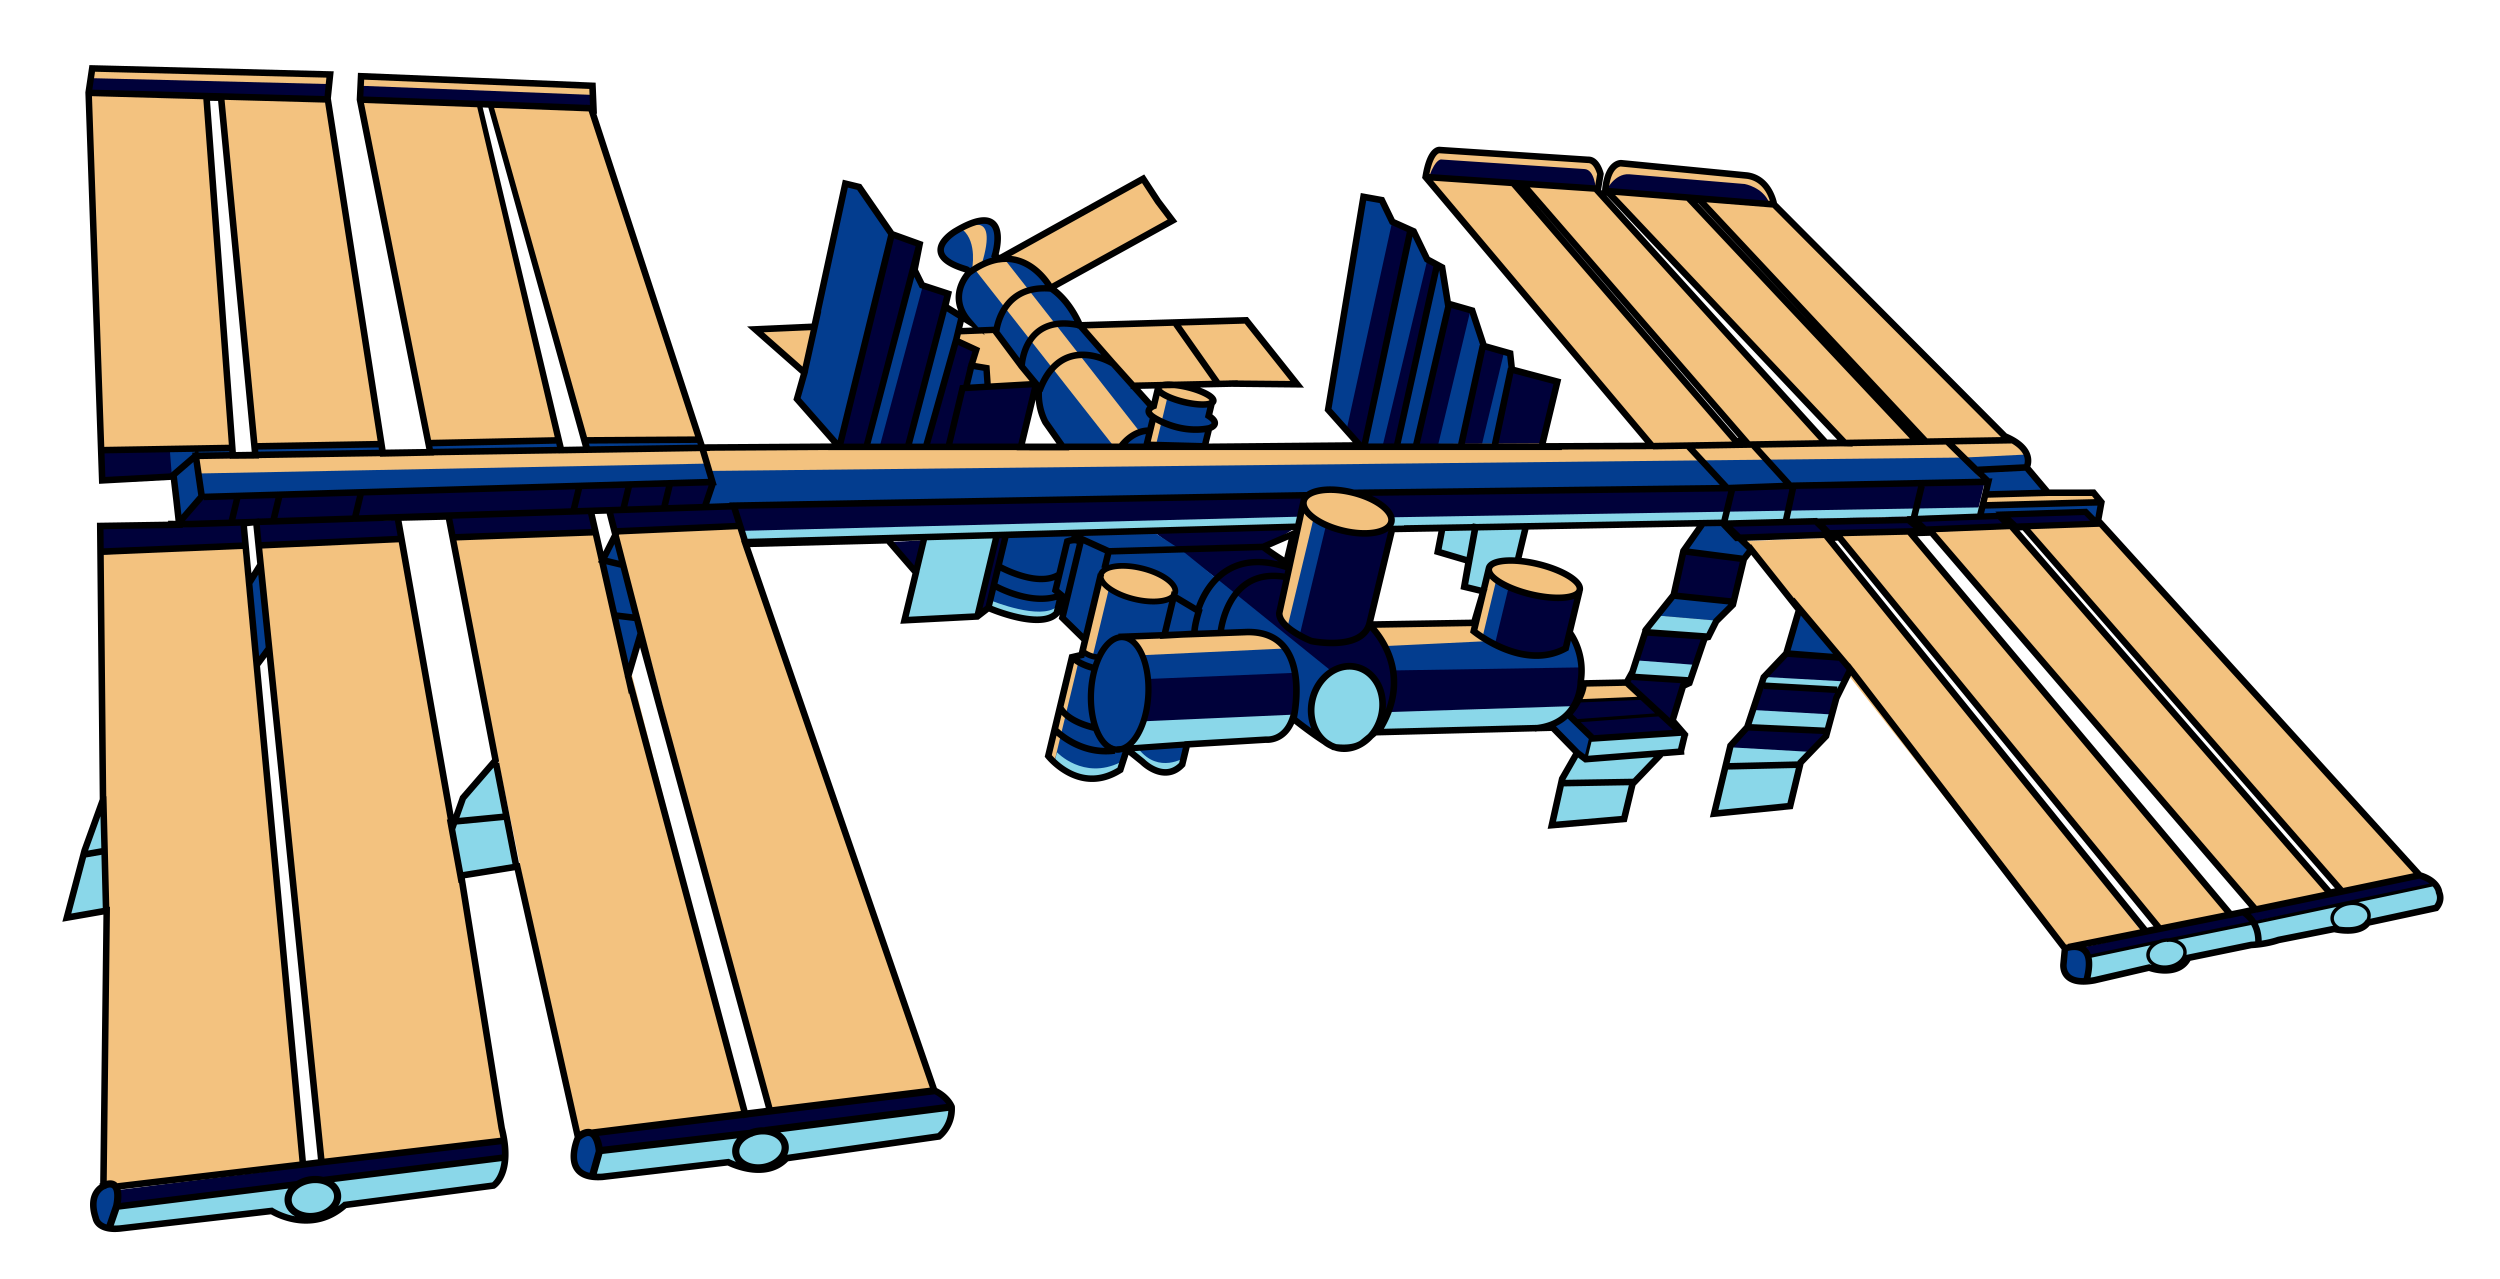 <?xml version="1.0" encoding="UTF-8" standalone="no"?>
<svg
   xmlns:dc="http://purl.org/dc/elements/1.1/"
   xmlns:cc="http://creativecommons.org/ns#"
   xmlns:rdf="http://www.w3.org/1999/02/22-rdf-syntax-ns#"
   xmlns:svg="http://www.w3.org/2000/svg"
   xmlns="http://www.w3.org/2000/svg"
   xmlns:sodipodi="http://sodipodi.sourceforge.net/DTD/sodipodi-0.dtd"
   xmlns:inkscape="http://www.inkscape.org/namespaces/inkscape"
   width="600"
   height="307"
   version="1.1"
   id="svg66"
   sodipodi:docname="favicon.svg"
   inkscape:version="0.92.5 (2060ec1f9f, 2020-04-08)">
  <defs
     id="defs70" />
  <sodipodi:namedview
     pagecolor="#ffffff"
     bordercolor="#666666"
     borderopacity="1"
     objecttolerance="10"
     gridtolerance="10"
     guidetolerance="10"
     inkscape:pageopacity="0"
     inkscape:pageshadow="2"
     inkscape:window-width="1366"
     inkscape:window-height="715"
     id="namedview68"
     showgrid="false"
     inkscape:zoom="0.98523545"
     inkscape:cx="411.35603"
     inkscape:cy="147.11035"
     inkscape:window-x="0"
     inkscape:window-y="25"
     inkscape:window-maximized="1"
     inkscape:current-layer="svg66" />
  <path
     d="m 24.038,133.098 1.385,88.504 -0.883,63.169 c 0,0 2.984,-1.173 3.563,0.853 l 1.081,-1.096 43.331,-4.141 -14.281,-149.313 z m 38.368,-1.827 33.815,-1.584 24.68,144.258 -43.894,5.359 z m 46.131,-1.98 34.332,-1.462 36.007,139.706 -35.946,4.842 c 0,0 -2.999,-0.99 -4.522,0.807 z m 39.586,-1.522 29.491,-1.553 46.467,135.474 -39.509,5.085 z m 270.246,2.137 76.841,97.72 3.806,-0.152 15.18,-3.639 -75.669,-94.757 z m 22.534,-1.675 17.616,-0.35 76.522,91.179 -17.083,3.715 z m 22.381,-0.761 19.458,-1.264 76.354,88.458 -18.407,3.669 z m 22.838,-0.914 17.676,-0.609 76.385,83.875 -18.59,4.431 z"
     id="path2"
     inkscape:connector-curvature="0"
     style="fill:#f3c27f;stroke-width:0.497" />
  <g
     id="g20"
     style="fill:#00013a"
     transform="matrix(0.497,0,0,0.497,2.223,2.287)">
    <path
       d="m 81.898,248.553 11.276,-13.022 245.802,-6.618 -2.604,11.827 z m 267.802,-7.967 276.658,-5.178 -4.566,14.37 -266.73,9.192 z m 316.216,10.714 284.257,-7.415 3.616,-15.137 -300.312,5.454 c 0,0 20.805,9.346 12.44,17.098 m -125.63,52.1 60.056,-2.666 c 0,0 18.446,1.195 21.326,23.042 0,0 1.164,22.245 -8.18,27.332 l -73.08,6.036 -7.293,-0.123 c 0,0 -8.702,-4.504 -11.03,-28.68 0,0 4.75,-26.535 18.2,-24.942"
       id="path4"
       inkscape:connector-curvature="0" />
    <path
       d="m 625.163,237.216 -12.747,54.204 c 0,0 8.396,15.84 24.91,14.922 0,0 17.435,-1.5 19.304,-9.192 l 10.602,-49.822 c 0,0 -7.078,8.06 -23.257,4.167 0,0 -16.025,-3.31 -18.814,-14.28"
       id="path6"
       inkscape:connector-curvature="0" />
    <path
       d="m 656.723,297.272 50.987,-1.042 6.435,-24.513 c 0,0 4.688,7.63 20.713,10.94 0,0 21.663,4.688 23.84,-2.114 l -5.24,21.786 c 0,0 8.334,12.87 4.75,27.73 0,0 -2.176,13.574 -20.04,17.986 l -77.43,1.47 c 0,0 -15.106,15.382 -26.474,3.953 l -14.8,-10.602 c 0,0 7.752,-32.326 -9.713,-38.7 0,0 -5.3,-5.056 -16.546,-3.432 l -21.357,0.827 c 0,0 3.86,-40.844 40.783,-34.134 l 4.474,1.593 -4.596,22.52 c 0,0 9.437,16.087 24.9,14.922 0,0 15.75,0 19.304,-9.192 m -120.42,-14.705 -5.423,22.582 c 0,0 -2.9,3.095 -5.056,7.476 l -1.87,5.515 -3.095,-0.735 -11.92,49.76 c 0,0 13.635,6.527 19.1,4.045 l 3.524,-14.616 c 0,0 -11.827,-9.62 -7.323,-35.145 0,0 3.738,-13.206 10.602,-16.975 0,0 11.245,-1.655 15.106,-1.808 l 3.922,-16.424 c 0,0 -6.772,1.103 -17.557,-3.677 m -53.622,10.42 9.254,-38.485 12.287,-1.38 -10,41.55 z m -1.838,-171.896 64.775,82.73 c 0,0 4.228,-0.613 5.577,-1.103 l -62.937,-80.25 c 0,0 -4.35,-2.267 -7.415,-1.38"
       id="path8"
       inkscape:connector-curvature="0" />
    <path
       d="m 467.668,103.62 c 0,0 6.527,-0.06 1.808,19.55 l 6.312,-2.543 c 0,0 7.17,-23.103 -8.12,-17.006 m 93.455,106.63 5.077,-21.151 5.76,1.38 -4.903,20.376 z m -180.783,-21.45 19.396,23.103 89.104,-0.306 6.74,-30.396 -22.613,1.624 -11.552,0.5 5.485,-18.23 -9.774,-4.504 2.82,-11.797 -7.7,-4.045 0.46,-6.404 -12.348,-5.117 -4.412,-6.496 2.972,-12.318 -12.84,-5.24 -15.586,-23.275 -7.17,-1.716 z m 44.737,68.33 12.93,13.942 -5.27,24.268 33.736,-2.758 6.373,-3.9 8.242,-34.38 z"
       id="path10"
       inkscape:connector-curvature="0" />
    <path
       d="m 453.88,211.478 7.293,-28.098 34.165,-2.084 -6.772,30.396 z m 286.187,-0.308 7.384,-30.794 -21.57,-7.354 -1.593,-6.894 -12.685,-3.585 -6.312,-16.7 -9.62,-2.88 -3.9,-17.74 -7.2,-3.9 -8.06,-13.88 -8.6,-4.78 -4.964,-10.97 -9.1,-0.552 -17.22,103.32 14.86,17.128 z m -156.882,63.734 -31.315,-23.257 69.923,-1.93 -15.443,10.112 10.816,9.13 c 0,0 -18.23,-7.63 -33.98,5.944 m 180.474,76.9 43,-2.696 -26.23,-24.206 -21.878,0.705 c 0,0 -0.552,6.934 -5.852,15.454 z"
       id="path12"
       inkscape:connector-curvature="0" />
    <path
       d="m 802.268,345.072 6.7,-18.997 2.942,-3.095 6.74,-19.028 2.543,-1.532 3.37,-7.354 8.396,-7.752 4.412,-20.652 3.4,-5.148 -13.697,-13.053 -10.48,0.735 -8.212,11.613 -4.78,22.184 -14.034,17.772 -5.73,19.273 -3.4,5.148 z m 61.895,-54.234 -4.8,20 -11.398,11.368 -8.242,22.98 -8.6,10.97 -7.752,32.296 37.198,-3.524 4.045,-19.12 13.053,-15.84 6.098,-18.63 4.994,-11.827 z"
       id="path14"
       inkscape:connector-curvature="0" />
    <path
       d="m 835.054,256.213 174.378,-7.507 -6.2,-5.822 -173,6.22 z m 169.446,200.7 167.36,-34.686 -8.64,-4.8 -163.225,35.697 z M 43.903,263.26 l 68.82,-4.075 0.276,-10.265 -69.494,0.123 z m 77.217,-3.676 68.054,-3.187 -0.858,-10 -68.82,1.93 z m 92.84,-3.984 69.095,-2.942 -2.543,-9.836 -67.686,1.655 z m 79.667,-3.064 59.352,-3.125 -3.524,-8.978 -59.658,0.858 z M 285.354,551.9 454.492,530.114 c 0,0 -5.086,-8.273 -11.736,-7.7 l -161.723,20.284 c 0,0 5.7,5.73 4.32,9.192 m -232.257,26.667 84.998,-10.5 c 0,0 8.304,-2.88 14.585,-1.93 l 86.408,-11.797 -0.337,-7.7 -186.9,23.502 c 0,0 1.5,7.415 1.256,8.426 m -7.67,-350.85 32.878,-2.42 11.184,-9.254 18.875,-0.613 -1.256,-3.83 -63.335,1.593 z M 38.696,41.105 153.508,44.261 154.55,32.035 40.045,28.665 Z m 131.144,2.756 111.9,4.075 0.5,-11 -112.3,-3.646 z m 515.075,37.996 82.363,5.117 1.195,-7.293 c 0,0 -1.318,-5.76 -4.964,-6.373 l -72.68,-4.688 c 0,0 -7.415,3.646 -5.914,13.237"
       id="path16"
       inkscape:connector-curvature="0" />
    <path
       d="m 771.014,87.688 80.862,5.577 c 0,0 -2.666,-11.5 -12.195,-12.44 l -60.976,-5.944 c 0,0 -7.23,0.705 -7.7,12.808 m -472.18,232.258 6.618,-18.507 -2.513,-7.63 -10.112,-0.827 z m -79.973,61.283 19.304,-1.348 1.777,10.755 -26.842,3.3 z"
       id="path18"
       inkscape:connector-curvature="0" />
  </g>
  <g
     id="g32"
     style="fill:#033d8f"
     transform="matrix(0.497,0,0,0.497,2.223,2.287)">
    <path
       d="m 550.4,329.752 c 0,14.708 -6.343,26.658 -14.156,26.627 -7.813,0 -14.156,-11.92 -14.126,-26.658 0,-14.708 6.343,-26.627 14.156,-26.627 7.813,0 14.126,11.95 14.126,26.658 m 73.844,-88.246 -11.644,50.098 c 0,0 1.4,6.067 10.387,11.06 l 12.747,-53.1 c 0,0 -7.813,-4.75 -11.5,-8.06"
       id="path22"
       inkscape:connector-curvature="0" />
    <path
       d="m 714.022,271.534 -7.17,27.577 c 0,0 4.137,5.332 10.48,7.7 l 6.68,-27.73 c 0,0 -8.273,-4.535 -10,-7.538 m -81.822,79.36 c -10.173,-18.722 5.975,-31.652 5.975,-31.652 l -71.823,-57.973 -14.524,-9.468 -70.658,2.574 -8.825,34.502 c 20.6,11.46 31.713,3.554 31.713,3.554 l 4.32,-2.206 0.153,3.83 10.48,10.663 0.06,6.527 -6.527,2.237 -11.284,47.209 c 3.493,5.7 15.8,10.847 15.8,10.847 8.212,1.96 19.304,-3.524 19.304,-3.524 l 3.77,-8.855 3.217,2.42 c 15.627,14.064 23.716,2.972 23.716,2.972 l 0.674,-9.62 -27.18,2.42 c -4.412,0.306 -10.57,-1.164 -10.57,-1.164 -9.652,-7.2 -7.078,-31.56 -7.078,-31.56 3.125,-22.03 17.527,-21.02 17.527,-21.02 l 52.764,-2.788 c 0,0 -6.25,1.226 2.176,0 8.457,-1.256 17.22,5.2 17.22,5.2 15.474,12.4 6.864,36.922 6.864,36.922 z m -60.363,-49.24 -13.942,-0.613 4.566,-18.997 11.95,8.855 z m -63.723,-90.176 c 0,0 -14.095,-20.897 -11.184,-26.3 l -1.348,-3.983 -20.346,-26.045 -8.06,-0.306 c 0,0 -16.853,-14.646 -3.983,-27.424 l -0.03,-1.624 c 0,0 -21.142,-3.462 -9.652,-15.75 0,0 8.855,-8.06 17.62,-7.17 0,0 6.312,-0.92 6.098,5.117 l -1.44,12.685 c 0,0 18.017,-2.176 26.045,13.574 0,0 10.908,7.1 14.554,17.343 l 35.207,39.803 3.003,-7.415 c 0,0 7.354,4.994 13.114,6.404 0,0 12.502,0.552 13.9,-0.306 l -2.022,6.802 c 0,0 6.925,3.3 -0.337,6.435 l -2.022,8.488 z M 380.34,188.803 399.736,211.906 426.086,109.166 410.5,85.88 403.33,84.164 Z"
       id="path24"
       inkscape:connector-curvature="0" />
    <path
       d="m 436.72,126.908 -22.92,84.048 6.435,0.43 20.652,-76.97 z m 15.32,17.772 7.722,4.014 -2.85,11.797 -13.85,50.956 -9.346,0.46 z m 184.46,49.64 9.04,9.774 22.245,-101.575 -4.994,-10.97 -9.07,-0.552 z m 40.14,-87.022 -22.337,104.27 8.702,-0.092 21.694,-90.3 z m 13.482,16.24 5.67,19.273 -15.872,68.36 -9.836,0.337 z m 15.32,22.368 -15.658,65.173 11.245,0.52 10.694,-48.995 z"
       id="path26"
       inkscape:connector-curvature="0" />
    <path
       d="m 721.682,166.13 -10.97,45.686 7.047,0.06 8.212,-38.73 -1.593,-6.925 m -24.45,98.88 3.554,-14.892 4.872,0.092 -3.953,16.424 z m -235.63,-92.537 -3.095,10.663 11.52,-0.5 -1.226,-8.457 z m 93.455,128.387 3.953,-16.424 12.593,6.28 -2.604,10.786 z m 185.99,45.654 17.312,16.087 2.574,-10.755 -10.97,-10.786 -8.917,5.454 m 64.653,-85.804 28.986,5.883 3.4,-5.178 -13.666,-13.022 -10.5,0.735 z m -11.95,31.876 28.16,2.42 8.396,-7.752 -29.354,-4.35 z m 62.814,18.078 24.972,2.206 -20.162,-22.215 z M 992.242,453.54 c 0,0 10.755,-1.747 12.195,3.462 l -0.92,12.808 c 0,0 -15.045,3.983 -11.276,-16.27 M 81.898,248.553 l 11.276,-13.022 -2.36,-19.58 -12.593,9.468 z M 51.87,569.977 c 0,0 0,13.574 -4.198,17.435 0,0 -9.437,1 -6.128,-15.045 0,0 5.3,-8.488 10.326,-2.4 m 230.114,-5.812 c 0,0 8.15,-29.538 -7.997,-18.752 0,0 -6.894,15.167 7.997,18.752"
       id="path28"
       inkscape:connector-curvature="0" />
    <path
       d="m 118.36,215.46 61.558,-0.95 -0.398,-3.9 -61.558,0.95 z m 84.57,-1.225 63.458,-1.042 -1.5,-4.964 -61.803,1.96 z m 76.296,-1.532 55.92,-1.226 -1.38,-3.3 -56.104,0.9 z m -200.698,12.563 -0.95,-11.9 29.752,-1.808 1.256,3.83 -17.496,0.398 z m 42.897,44.43 4.075,39.496 -6.588,7.1 -3.708,-41.06 4.72,-3.738 m 172.478,-15.3 -6.16,9.897 12.502,54.05 6.618,-18.507 z"
       id="path30"
       inkscape:connector-curvature="0" />
  </g>
  <g
     id="g44"
     style="fill:#8ad7e9"
     transform="matrix(0.497,0,0,0.497,2.223,2.287)">
    <path
       d="m 540.594,357.33 69.524,-4.75 c 0,0 10.05,-5.7 10.5,-12.103 l -72.405,3.217 c 0,0 -5.025,11.827 -7.63,13.635 m 125.333,-18.08 89.686,-2.88 c 0,0 -7.844,10.05 -20.5,10.816 l -74.335,2.237 z M 354.9,258.97 l 266.76,-9.192 1.164,-4.872 -269.724,6.864 z m 311.006,-7.66 284.257,-7.415 2.45,-3.493 -284.96,4.8 z"
       id="path34"
       inkscape:connector-curvature="0" />
    <path
       d="m 662.545,341.395 c -2.635,11.03 -12.502,18.17 -22,15.872 -9.468,-2.267 -15.014,-13.084 -12.38,-24.145 2.666,-11.03 12.502,-18.14 22,-15.872 9.498,2.268 15.045,13.084 12.38,24.145 m -229.807,-46.268 8.978,-39.62 34.532,-1.47 -9.744,38.332 z m 278.526,-13.175 -8.6,-2.604 5.883,-28.986 23.93,-0.214 -3.3,16.025 c 0,0 -13.574,-2.176 -14.493,3.86 z m -6.74,-15.322 -15.014,-5.24 1.838,-9.866 17.128,-1.318 z m 56.687,96.214 46.544,-4.014 1.072,-8.978 -45.042,2.206 z"
       id="path36"
       inkscape:connector-curvature="0" />
    <path
       d="m 746.195,393.8 34.134,-2.114 3.677,-17.557 13.206,-14.217 -35.942,2.758 -3.738,-2.513 -7.323,12.348 z m 37.382,-71.698 28.527,0.9 2.114,-6.527 -29.814,-2.298 z m 12.87,-29.416 28.16,2.42 -5.914,8.886 -29.078,-3.187 z m 26.954,95.907 37.23,-3.524 4.045,-19.12 5.025,-7.476 -38.546,-2.206 z m 16.25,-43.203 38.945,2.85 1.318,-7.844 -38.546,-2.176 z m 6.128,-18.692 37.382,2.482 2.758,-4.75 -37.995,-2.114 z m 157.801,143.082 31.683,-7.6 c 0,0 10.387,4.137 16.607,-3.585 l 34.87,-7.384 14.034,-2.053 21.326,-5.178 c 0,0 11.827,2.85 18.783,-3.616 l 31.315,-6.067 c 0,0 5.3,-6.312 -0.368,-12 l -88.154,18.967 -79.176,15.72 z m -954.16,119.807 76.694,-9.805 c 0,0 9.407,6.067 20.284,5.975 0,0 12.624,-5.117 15.933,-7.568 l 71.7,-9.376 c 0,0 6.067,-9.407 5.117,-14.524 l -86.408,11.827 c 0,0 -9.774,-2.36 -14.585,1.93 l -84.998,10.5 c 0,0 -5.577,7.354 -3.738,11.03 m 232.565,-25.42 65.725,-7.017 c 0,0 19.886,7.507 28.128,-1.93 l 72.466,-10.265 c 0,0 10.94,-9.315 6.28,-14.77 L 285.446,551.96 Z M 505.05,362.23 l 0.858,-3.585 c 0,0 12.747,13.635 30.58,4.903 l -0.98,4.106 c 0,0 -17.527,9.62 -30.457,-5.423"
       id="path38"
       inkscape:connector-curvature="0" />
    <path
       d="m 542.126,358.86 c 0,0 11.858,16.148 24.727,5.393 l 0.766,-3.064 c 0,0 -12.532,8.12 -22.123,-3.953 0,0 -3.28,0.03 -3.37,1.624 m -513.85,80.28 18.14,-3.248 -1.747,-49.24 -9.162,20.04 z"
       id="path40"
       inkscape:connector-curvature="0" />
    <path
       d="m 234.5,363.763 10.57,50.833 -27.608,4.228 -4.32,-24.9 5.76,-12.716 z M 474.716,285.63 c 0,0 23,9.315 31.07,2.85 l -1.072,4.35 c 0,0 -10,6.557 -31.836,-4.106 z"
       id="path42"
       inkscape:connector-curvature="0" />
  </g>
  <g
     id="g50"
     style="fill:#033d8f"
     transform="matrix(0.497,0,0,0.497,2.223,2.287)">
    <path
       d="m 93.235,235.378 245.802,-6.618 -3.37,11.674 290.507,-5.117 c 0,0 6.7,-5.423 27.362,-1 l 300.343,-5.454 -16.577,-19.18 -602.28,1.838 -244.147,4.32 z m 565.94,61.588 c 0,0 8.733,15.658 8.794,22.184 l 90.973,-1.47 c 0,0 -0.98,-11.644 -5.515,-15.443 l -1.226,5.148 c 0,0 -8.518,8.242 -23.655,3.524 0,0 -19.12,-6.22 -21.602,-11.705 l 0.735,-3.064 z"
       id="path46"
       inkscape:connector-curvature="0" />
    <path
       d="m 540.287,303.4 60.056,-2.666 c 0,0 13.85,2.237 17.25,10.663 0,0 3.524,5.73 3.28,8.917 l -71.24,2.972 c 0,0 -1.808,-15.106 -9.346,-19.886 m 397.108,-93.76 28.16,-1.93 c 0,0 11.03,3.738 9.192,13.605 l 8.06,11.705 24.176,0.95 2.88,3.922 -0.43,10.755 -6.2,-5.822 -51.17,2.9 3.677,-17.588 z"
       id="path48"
       inkscape:connector-curvature="0" />
  </g>
  <g
     id="g62"
     style="fill:#f3c27f"
     transform="matrix(0.497,0,0,0.497,2.223,2.287)">
    <path
       d="m 667.448,247.328 c -1.226,5.086 -11.644,6.986 -23.257,4.167 -11.613,-2.788 -20.04,-9.162 -18.814,-14.28 1.226,-5.118 11.613,-6.956 23.226,-4.167 11.644,2.788 20.04,9.162 18.844,14.28 m 91.31,33.092 c -0.98,4.106 -11.674,5.056 -23.87,2.145 -12.164,-2.942 -21.234,-8.64 -20.254,-12.747 0.98,-4.107 11.674,-5.086 23.84,-2.145 12.195,2.942 21.265,8.64 20.284,12.747 m -667.36,-56.38 244.546,-4.75 -0.858,-7.813 -244.147,4.32 z m 246.66,-1.225 605.13,-6.465 -7.446,-7.875 -600.594,3.187 z"
       id="path52"
       inkscape:connector-curvature="0" />
    <path
       d="m 664.384,307.384 48.872,-2.36 -6.2,-5.852 0.735,-3.064 -51.017,1.042 z M 615.05,308.6 c 0,0 -2.88,-8.304 -14.646,-7.875 l -60.087,2.666 c 0,0 5.24,5.332 6.68,8.396 z m -51.475,-26.342 c -0.95,3.983 -10,5.2 -20.192,2.758 -10.192,-2.442 -17.7,-7.66 -16.76,-11.644 0.98,-3.953 10.02,-5.178 20.223,-2.727 10.173,2.45 17.68,7.66 16.73,11.613 M 38.694,41.114 l 56.686,1.134 11.95,169.475 -63.335,1.593 z"
       id="path54"
       inkscape:connector-curvature="0" />
    <path
       d="m 102.734,42.952 50.68,1.318 26.26,166.4 -61.558,0.95 z m 67.104,0.918 56.962,2.3 38.117,162.183 -62.722,1.195 z m 63.427,2.76 48.535,1.348 50.588,159.762 -54.633,1.532 z m 451.648,35.236 42.254,2.543 106.508,125.996 -41.457,0.9 z m 46.88,3.064 34.318,1.716 109.5,122.38 -37.597,0.735 z m 41.67,3.37 39.956,3.095 107.061,116.905 -35.574,1.226 z m 44.125,3.678 34.716,2.36 113.28,113.494 -41.06,1.532 z m -434.184,83.037 5.178,-21.54 -28.037,1.4 z m 75.99,-19.305 15.872,-0.52 20.315,26.045 -22.613,1.624 -1.226,-8.457 -7.2,-1.716 2.36,-7.568 -9.774,-4.535 z m 59.137,-2.757 78.288,-2.9 25.647,31.13 -78.962,1.134 z"
       id="path56"
       inkscape:connector-curvature="0" />
    <path
       d="m 480.538,119.555 66.86,-36.585 14.892,19.304 -58.3,32.694 c 0,0 -8.426,-12.348 -23.44,-15.412 m 20.517,240.837 3.462,3.554 11.736,-48.75 -3.86,-2.022 z m 18.078,-49.333 7.446,-37.8 c 0,0 1.348,5.73 4.412,6.465 l -7.752,32.326 z m 93.455,-19.6 12.532,-52.1 c 0,0 2.604,6.067 4.657,6.557 L 617.47,297.23 c 0,0 -4.504,-1.624 -4.872,-5.8"
       id="path58"
       inkscape:connector-curvature="0" />
    <path
       d="m 706.974,299.1 4.504,3.8 6.65,-27.7 -3.983,-3.677 z M 581.04,188.803 c -0.43,1.808 -6.557,1.87 -13.666,0.184 -7.1,-1.716 -12.532,-4.566 -12.103,-6.373 0.429,-1.807 6.557,-1.9 13.666,-0.184 7.109,1.716 12.532,4.566 12.103,6.373 m -114.597,-63.12 67.318,85.764 4.596,-0.52 c 0,0 2.727,-6.28 7.415,-7.17 l -64.775,-82.73 c 0,0 -7.6,-0.582 -14.554,4.657 m -1.533,-0.308 c 0,0 2.666,-12.808 -4.382,-18.967 0,0 17.925,-11.98 8.978,16.8 z m 85.183,84.876 2.176,-12.502 -2.82,-3.524 1.9,-2.82 3.003,-7.384 5.025,2.82 -5.73,23.87 z m 206.52,123.8 31.223,-1.195 -7.384,-7.722 -21.878,0.705 z m 186.604,-117.672 31,-1.5 c 0,0 -4.382,-6.496 -6.588,-6.465 h -2.176 l -28.006,1.44 z m 9.498,24.206 57.054,-2.574 -2.85,-3.953 -52.6,-0.153 z M 771.015,87.688 c 0,0 3.953,-8.55 11.184,-8.15 l 55.86,4.72 c 0,0 8.58,1.532 11.705,8.794 l 2.114,0.214 c 0,0 -1.348,-10.08 -12.195,-12.44 l -62.048,-5.944 c 0,0 -6.65,1.685 -6.618,12.808 m -4.904,-0.92 c 0,0 -0.43,-9.6 -5.546,-9.744 l -68.88,-4.596 c 0,0 -2.758,-0.95 -6.067,8.304 l -1.47,-0.643 c 0,0 0.582,-13.697 9.683,-12.042 l 69.555,5.3 c 0,0 8.733,3.187 2.727,13.42 M 39.92,33.147 154.548,35.997 154.425,31.891 39.92,28.52 Z m 129.918,3.677 112.085,4.412 0.245,-4.3 -112.3,-3.646 z"
       id="path60"
       inkscape:connector-curvature="0" />
  </g>
  <path
     d="m 586.151,213.944 c -0.106,-0.67 -0.777,-3.228 -5.009,-4.567 l -76.765,-84.698 0.792,-4.37 -2.345,-2.847 -10.932,0.015 -4.598,-5.451 a 4.785,4.785 0 0 0 -0.046,-3.045 c -0.686,-1.964 -2.589,-3.624 -5.633,-4.933 l -55.13,-55.358 c -0.274,-1.264 -1.751,-6.577 -7.064,-7.339 L 389.108,38.382 c -0.167,0 -4.005,-0.198 -4.629,7.369 l -0.015,0.015 -0.198,-0.229 0.639,-3.791 -0.03,-0.152 c -0.03,-0.167 -0.974,-4.05 -3.669,-4.02 L 345.672,35.229 c -0.229,-0.03 -0.777,-0.046 -1.401,0.381 -1.34,0.898 -2.314,3.152 -2.893,6.729 l -0.076,0.365 53.499,63.532 -23.781,0.106 3.684,-15.317 -11.13,-2.954 -0.411,-3.867 -6.425,-1.812 -2.801,-8.496 -5.74,-1.645 -1.385,-8.587 -3.7,-1.995 -3.258,-6.745 -5.115,-2.299 -2.573,-5.298 -5.573,-1.005 -8.678,52.238 6.729,7.568 -34.546,0.32 0.745,-3.076 c 0.533,-0.229 1.34,-0.716 1.477,-1.584 0.167,-1.036 -0.716,-1.857 -1.355,-2.329 l 0.548,-2.284 c 0.214,-0.198 0.365,-0.426 0.442,-0.701 0.365,-1.507 -1.918,-2.71 -3.943,-3.456 l 7.602,-0.167 17.341,0.183 -13.494,-16.96 -39.783,1.202 c -0.639,-1.416 -2.634,-5.405 -6.06,-8.084 l 28.944,-16.002 -4.005,-5.298 -3.943,-6.029 -34.728,19.306 -0.198,-0.152 c 0.426,-1.63 1.355,-6.196 -1.05,-8.099 -1.873,-1.477 -5.025,-0.883 -9.607,1.827 -0.457,0.258 -4.4,2.634 -4.035,5.649 0.248,2.101 2.405,3.73 6.593,4.979 -0.99,1.233 -3.38,4.887 -1.614,9.211 l -2.253,-1.401 0.761,-3.212 -6.624,-2.161 -1.553,-3.136 1.193,-6.044 0.091,-0.35 h -0.03 l 0.046,-0.198 -7.096,-2.558 -7.826,-11.343 -4.4,-1.066 -7.476,34.531 -15.514,0.701 12.88,11.358 -1.766,6.242 9.211,10.474 -30.526,0.198 -25.974,-79.338 0.152,0.03 -0.319,-7.476 -57.049,-2.36 -0.305,6.486 16.702,83.784 -9.759,0.152 -13.124,-84.271 0.67,-6.516 -58.632,-1.492 -0.974,6.547 3.288,93.955 17.22,-0.944 0.572,4.877 0.548,4.933 -1.766,-0.015 v 0.214 l -17.083,0.274 0.67,66.336 -4.37,12.073 -4.598,17.356 9.851,-1.72 -0.777,64.463 c -0.061,0.046 -0.122,0.061 -0.198,0.106 l 0.106,0.214 c -1.126,0.761 -3.441,3.03 -1.736,8.252 0.091,0.457 0.609,2.284 3.273,2.923 0.898,0.229 2.025,0.305 3.456,0.152 l 36.084,-4.172 c 1.584,0.898 10.323,5.329 18.118,-1.507 l 35.551,-4.644 0.137,-0.076 c 0.229,-0.137 5.207,-3.349 2.345,-14.616 l -9.592,-59.804 11.952,-1.918 14.372,64.022 c -0.426,1.066 -1.949,5.298 -0.015,8.069 1.202,1.736 3.471,2.497 6.745,2.269 l 30.009,-3.502 c 1.462,0.701 9.439,4.141 14.494,-1.02 l 36.525,-5.217 0.152,-0.122 c 0.152,-0.106 3.624,-2.756 3.365,-7.749 l -0.03,-0.214 c -0.046,-0.106 -0.898,-2.543 -4.293,-4.273 l -44.825,-129.835 32.75,-0.853 6.196,7.155 -2.908,12.104 18.772,-0.99 2.497,-1.933 c 2.543,1.05 13.185,5.085 16.884,0.868 l 0.122,-0.152 -0.248,1.005 5.451,5.359 -0.624,2.664 -2.299,0.533 -5.892,24.543 0.229,0.305 c 0.091,0.106 7.963,10.094 18.315,3.517 l 0.248,-0.152 1.325,-4.126 2.801,2.253 c 0.35,0.335 2.954,2.801 6.105,2.756 1.705,-0.015 3.228,-0.73 4.537,-2.137 l 0.152,-0.152 1.081,-4.476 18.24,-1.096 c 0.67,0.046 4.72,0.137 6.836,-4.629 1.355,1.066 4.111,3.182 6.851,4.948 a 8.725,8.725 0 0 0 1.949,1.172 c 0.091,0.061 0.183,0.106 0.274,0.167 l 0.106,0.061 0.137,0.015 c 0.03,0 0.106,0.03 0.229,0.046 l 0.594,0.183 c 3.212,0.761 6.486,-0.518 8.795,-3.061 l 0.822,-0.686 38.017,-0.974 v 0.061 c 0.214,-0.015 0.396,-0.046 0.594,-0.076 l 3.38,-0.091 5.192,5.329 -3.365,5.862 -2.74,12.302 18.986,-1.645 2.101,-8.755 6.608,-6.912 -0.076,-0.091 5.207,-0.411 -0.061,-0.792 0.913,-3.821 0.167,-0.015 -0.137,-0.106 0.076,-0.258 -2.939,-3.38 2.299,-7.552 1.507,-0.701 3.654,-10.749 0.792,-0.183 2.01,-4.005 4.065,-4.035 2.649,-11.008 1.036,-1.355 10.612,13.383 -2.893,9.897 -5.405,5.694 -3.959,11.997 -4.05,4.461 -4.232,17.59 19.899,-1.995 2.589,-10.779 6.105,-6.349 2.497,-9.226 2.801,-5.679 50.523,65.727 -0.32,3.349 c -0.015,0.091 -0.289,2.192 1.279,3.7 0.594,0.578 1.355,0.959 2.284,1.193 1.294,0.305 2.893,0.289 4.811,-0.076 l 12.911,-2.999 c 2.649,0.898 7.765,1.416 9.958,-2.451 l 14.677,-3.015 c 0.518,-0.03 3.592,-0.183 6.668,-1.217 l 13.155,-2.604 c 1.036,0.229 6.242,1.217 8.511,-1.614 l 16.367,-3.517 0.167,-0.167 c 0.076,-0.091 1.903,-1.995 0.898,-4.507 m -18.24,6.76 -0.106,0.03 -0.183,0.248 c -1.173,1.705 -4.232,1.66 -6.136,1.385 -0.73,-0.396 -1.217,-0.99 -1.325,-1.689 -0.106,-0.716 0.183,-1.462 0.822,-2.086 0.67,-0.686 1.645,-1.142 2.725,-1.309 0.716,-0.122 1.446,-0.091 2.086,0.061 1.294,0.32 2.192,1.112 2.345,2.086 0.061,0.426 -0.015,0.868 -0.229,1.279 m -26.446,0.214 c -0.426,-0.67 -0.868,-1.217 -1.294,-1.614 l 1.507,-0.335 0.015,0.046 38.976,-8.145 c 1.081,0.35 1.873,0.777 2.436,1.193 z m -19.838,5.217 c 1.279,0.32 2.177,1.112 2.345,2.086 0.106,0.716 -0.183,1.462 -0.837,2.101 -0.67,0.67 -1.63,1.126 -2.725,1.294 -0.716,0.122 -1.431,0.091 -2.086,-0.061 -1.294,-0.305 -2.192,-1.112 -2.345,-2.086 -0.106,-0.701 0.183,-1.462 0.822,-2.086 0.67,-0.686 1.645,-1.142 2.74,-1.309 a 7.453,7.453 0 0 1 0.578,-0.061 l 0.015,0.076 0.442,-0.076 a 4.725,4.725 0 0 1 1.05,0.122 m -1.142,-0.959 c -0.365,0 -0.716,0.015 -1.081,0.076 -0.487,0.076 -0.959,0.214 -1.401,0.396 v -0.03 l -16.215,3.411 c -0.229,-0.624 -0.548,-1.142 -0.99,-1.538 -0.076,-0.076 -0.167,-0.137 -0.248,-0.198 l 34.485,-6.943 0.046,0.046 3.12,-0.67 c 0.335,0.214 0.974,0.701 1.598,1.507 z m -117.86,-82.951 2.01,-9.074 12.926,1.675 -2.086,8.739 z m -1.66,0.214 -6.624,8.283 -0.046,0.183 -0.137,-0.015 -0.03,0.533 -3.045,9.5 -1.158,2.101 -9.714,0.198 c 0.822,-6.075 -1.842,-10.459 -2.664,-11.647 l 2.299,-9.592 h -0.03 c 0.03,-0.076 0.061,-0.122 0.076,-0.183 0.701,-2.893 -4.811,-5.816 -10.612,-7.201 -1.355,-0.335 -2.74,-0.578 -4.065,-0.716 l 1.63,-6.79 40.347,-0.73 -3.898,5.542 z m 4.141,20.051 -12.652,-0.807 0.046,-0.061 2.908,-9.058 12.774,0.898 z m -3.578,12.667 -18.925,1.264 -3.212,-3.106 18.636,-1.385 z m -22.883,-2.589 -1.173,-1.126 c 0.837,-1.02 1.462,-1.979 1.933,-2.862 l 14.342,-0.609 3.487,3.228 z m -9.759,1.385 -36.753,0.944 c 6.882,-11.876 1.02,-20.95 -1.751,-24.238 l 22.807,-0.396 -0.365,1.507 0.381,0.32 c 0.32,0.248 4.979,4.02 11.023,5.481 3.7,0.883 7.902,0.898 11.937,-1.325 l 0.305,-0.152 0.548,-2.329 c 0.99,1.888 2.299,5.359 1.584,9.683 v 0.137 c 0,0.381 -0.076,9.166 -9.714,10.369 m -42.326,3.669 c -0.106,0.091 -0.229,0.167 -0.35,0.248 -0.091,0.046 -0.183,0.106 -0.274,0.137 -1.689,0.868 -4.202,0.686 -5.252,0.563 -0.289,-0.106 -0.563,-0.214 -0.837,-0.335 a 32.005,32.005 0 0 1 -1.126,-0.685 c -2.589,-1.933 -3.867,-5.714 -2.939,-9.562 1.193,-4.918 5.496,-8.099 9.622,-7.11 4.111,0.99 6.501,5.786 5.329,10.703 -0.442,1.797 -1.294,3.38 -2.421,4.598 z M 308.779,154.748 c -2.208,-2.68 -5.481,-3.974 -9.759,-3.837 l -5.207,0.198 c 0.365,-2.071 1.584,-7.14 5.283,-10.018 2.329,-1.827 5.329,-2.467 8.861,-1.933 l -1.705,7.826 -0.015,0.152 c -0.076,4.05 7.339,7.11 8.191,7.445 l 0.061,0.015 0.061,0.03 c 0.502,0.091 11.206,2.238 14.296,-3.349 2.056,2.284 7.277,9.379 3.715,19.077 0.548,-5.177 -2.269,-9.958 -6.79,-11.038 -4.979,-1.202 -10.155,2.527 -11.556,8.298 -0.609,2.543 -0.381,5.07 0.487,7.186 -1.477,-1.066 -2.725,-2.04 -3.395,-2.573 0.411,-2.117 2.071,-11.891 -2.527,-17.479 m -21.3,-3.411 c 0.122,-1.385 0.73,-3.563 0.99,-4.415 l 0.183,-0.594 -0.229,-0.137 c 0.655,-1.903 2.589,-6.486 6.988,-8.922 3.548,-1.979 7.948,-2.117 13.068,-0.457 l -0.198,0.837 c -4.005,-0.624 -7.415,0.122 -10.14,2.238 -4.354,3.38 -5.588,9.226 -5.892,11.282 z m -17.387,27.192 -0.03,-0.03 -0.03,0.061 c -0.335,0.214 -0.67,0.381 -1.005,0.472 l -1.05,0.076 v 0.046 c -0.152,-0.015 -0.289,-0.03 -0.426,-0.061 -3.106,-0.745 -5.283,-6.47 -4.948,-13.002 0.183,-3.487 1.05,-6.729 2.421,-9.104 1.279,-2.223 2.832,-3.411 4.37,-3.329 0.167,0.015 0.335,0.046 0.518,0.076 3.106,0.745 5.283,6.456 4.933,13.002 -0.183,3.487 -1.05,6.729 -2.421,9.104 -0.701,1.233 -1.507,2.137 -2.329,2.695 m -9.866,-20.671 0.091,-0.411 c 0.502,0.289 1.142,0.594 1.918,0.777 a 2.355,2.355 0 0 0 0.472,0.091 c -0.152,0.365 -0.289,0.745 -0.426,1.126 -1.385,-0.396 -2.451,-0.898 -3.167,-1.34 z m 1.63,3.106 c -0.411,1.584 -0.67,3.288 -0.761,5.055 -0.137,2.756 0.137,5.374 0.745,7.602 -4.796,-1.355 -6.257,-3.395 -6.593,-4.005 l 2.527,-10.505 c 0.822,0.578 2.161,1.325 4.08,1.857 m -7.08,10.597 c 1.142,1.202 3.365,2.801 7.658,3.852 0.701,1.736 1.598,3.136 2.695,4.065 -5.862,-0.122 -10.033,-3.624 -11.13,-4.674 z m 13.627,-19.503 0.015,0.183 c -1.751,0.335 -3.395,1.705 -4.72,3.989 a 12.368,12.368 0 0 0 -0.396,0.777 c -1.193,-0.106 -2.117,-0.609 -2.634,-0.959 l 0.533,-2.238 0.106,-0.426 3.091,-12.911 c 1.37,1.63 4.141,3.136 7.673,3.974 3.441,0.837 6.532,0.792 8.496,0.015 l -1.736,7.217 z m -88.978,-22.761 -2.269,-7.186 135.093,-2.467 c -0.061,0.137 -0.106,0.274 -0.137,0.396 v 0.015 l -1.217,5.573 z m 3.665,136.677 -3.684,0.457 -27.832,-104.125 2.04,-6.928 30.176,110.489 z m -4.796,2.421 1.598,-0.274 44.442,-5.496 c 1.431,0.777 2.299,1.66 2.771,2.314 l -43.605,5.527 0.015,0.076 a 8.323,8.323 0 0 0 -1.842,0.106 7.821,7.821 0 0 0 -1.797,0.487 l -35.292,4.065 c -0.122,-0.745 -0.365,-1.766 -0.853,-2.604 l 34.546,-4.273 z m 8.267,9.226 c -0.853,0.868 -2.086,1.477 -3.487,1.705 a 6.708,6.708 0 0 1 -2.649,-0.091 c -1.614,-0.381 -2.756,-1.37 -2.954,-2.573 -0.137,-0.883 0.214,-1.812 1.005,-2.619 0.502,-0.502 1.158,-0.913 1.888,-1.217 l 0.229,-0.03 v -0.061 c 0.426,-0.167 0.883,-0.305 1.355,-0.381 0.913,-0.152 1.827,-0.122 2.649,0.076 1.63,0.396 2.756,1.385 2.954,2.589 0.152,0.883 -0.198,1.812 -0.99,2.604 m -35.703,-118.467 -2.39,-10.566 3.76,0.457 0.745,2.923 z m -2.771,-12.195 -2.589,-11.525 3.441,0.822 2.862,11.145 z m -2.299,-13.078 1.675,-3.304 1.02,3.959 z m -0.99,-1.507 -2.056,-9.014 2.847,-0.091 1.279,4.994 z m -26.34,51.842 2.161,11.038 -10.369,1.005 1.553,-4.37 z m -8.039,6.867 -1.568,4.415 -12.463,-70.51 10.627,-0.258 11.084,57.49 z m -38.413,89.281 5.724,-0.716 42.585,-5.039 c 0.106,0.898 0.152,1.72 0.137,2.467 l -42.904,5.344 c -1.05,-0.248 -2.192,-0.274 -3.304,-0.106 -1.112,0.183 -2.147,0.563 -3.045,1.112 l -42.189,5.237 c 0.137,-0.883 0.229,-2.147 -0.061,-3.212 l 43.057,-5.115 z m 7.125,8.937 c -0.853,0.868 -2.086,1.477 -3.471,1.689 -0.913,0.152 -1.842,0.137 -2.664,-0.076 -1.63,-0.381 -2.756,-1.37 -2.953,-2.589 -0.137,-0.868 0.214,-1.797 0.99,-2.589 0.853,-0.883 2.086,-1.477 3.487,-1.705 0.913,-0.152 1.827,-0.122 2.664,0.076 1.614,0.396 2.756,1.385 2.939,2.589 0.152,0.883 -0.198,1.812 -0.99,2.604 M 73.419,278.593 62.411,159.851 l 1.598,-2.161 12.287,120.552 z m -11.221,-121.102 -1.614,-17.341 1.401,-2.253 1.781,17.463 z m -2.908,-31.196 1.507,-0.167 0.929,9.211 -1.385,2.223 z m 3.076,-0.274 32.399,-1.081 0.655,3.654 -32.643,1.492 z m -0.167,-1.645 -0.868,0.106 -4.811,0.152 1.158,-4.842 8.419,-0.248 -1.158,4.811 -2.74,0.091 z m -5.588,-15.895 -6.203,-84.273 1.933,0.015 8.069,84.195 z M 48.795,23.827 54.915,106.728 25.028,107.246 22.074,23.082 Z m 6.227,84.469 0.015,0.198 -7.369,0.122 -0.03,-0.198 z m 0.137,1.766 v 0.061 l 7.004,-0.061 -0.015,-0.106 29.034,-0.457 0.03,0.122 13.002,-0.274 -0.015,-0.061 29.841,-0.472 v 0.015 l 5.42,-0.091 28.501,-0.457 1.979,6.638 -120.827,3.548 -1.217,-8.283 z m 32.201,-85.337 27.177,1.02 18.59,79.171 -29.674,0.639 z m 28.487,1.066 1.355,0.061 22.64,81.303 h -0.396 l -4.156,0.076 z m 25.487,80.678 26.005,-0.167 0.137,0.411 -25.959,0.411 z m 19.031,14.738 1.066,-4.446 8.632,-0.258 -1.492,4.431 z m -21.757,0.716 1.096,-4.537 10.323,-0.305 -1.081,4.507 z m -52.45,1.736 1.126,-4.735 50.791,-1.492 -1.096,4.552 z m -0.487,-4.689 -1.142,4.735 -17.951,0.594 1.158,-4.796 z m 65.986,-1.933 8.145,-0.229 -1.081,4.461 -8.145,0.258 z m -102.725,2.694 0.015,0.319 7.125,-0.214 -1.173,4.857 -9.166,0.289 h -1.354 z m 59.636,4.765 32.582,-1.081 0.807,3.548 -32.673,1.202 z m 39.54,2.238 -0.898,-3.517 28.349,-0.929 1.005,3.197 z m 268.876,-21.65 -49.572,-57.444 49.801,57.444 z m -31.272,-58.038 55.237,58.48 -2.405,-0.046 -53.014,-58.556 z m 1.918,-0.258 17.144,1.385 53.608,57.094 -15.271,0.258 z m 19.884,1.918 27.587,29.475 -27.649,-29.465 z m 34.302,58.419 2.862,0.061 -0.106,-0.106 22.412,-0.381 8.328,8.176 -45.325,0.913 -7.568,-8.343 z m 61.57,14.221 -0.502,2.801 -2.04,-2.056 -21.985,0.701 0.32,0.289 -2.999,0.106 0.274,-1.112 z m 38.245,96.071 -77.069,-89.692 17.752,-0.716 75.593,87.012 z m -3.533,0.73 -2.451,0.487 -75.471,-89.95 3.061,-0.091 76.598,89.174 z m -101.976,-93.849 -6.593,0.183 1.538,-7.14 29.263,-0.594 -1.705,7.096 -1.02,0.03 0.106,0.122 -21.452,0.442 z m -19.731,-6.425 12.911,-0.487 0.122,0.137 -1.508,6.998 -13.215,0.35 z m 143.056,95.523 -74.771,-86.083 0.761,-0.046 74.954,85.931 z m -75.381,-87.773 -1.538,-1.446 17.707,-0.563 1.385,1.385 z m -3.578,-0.046 -18.164,0.745 -1.126,-1.081 18.3,-0.67 z m -5.938,-2.329 -14.281,0.533 1.675,-6.958 -0.365,-0.091 14.616,-0.305 z m -35.322,3.959 -1.142,-1.233 19.656,-0.411 1.477,1.173 z m 123.156,85.885 -75.106,-86.083 16.55,-0.578 75.365,83.144 z m -142.065,-105.617 7.612,8.389 -13.068,0.487 -8.008,-8.648 z m -5.557,10.459 -1.63,6.76 -58.815,1.05 -0.853,-0.152 -0.046,0.167 -16.458,0.289 v 0.076 l -2.558,0.046 c 0.106,-0.229 0.214,-0.457 0.274,-0.686 0.533,-2.253 -1.645,-4.72 -5.405,-6.486 z m -57.993,24.193 0.229,-0.777 h -0.046 l 0.609,-2.497 c 1.781,1.903 5.633,3.578 9.607,4.537 4.005,0.959 8.206,1.217 10.642,0.335 l -2.71,11.328 c -8.587,4.431 -18.453,-2.345 -20.508,-3.882 z m 10.779,-0.258 c -6.181,-1.492 -9.729,-4.126 -9.439,-5.298 0.274,-1.173 4.629,-1.918 10.81,-0.442 6.196,1.492 9.729,4.141 9.455,5.298 -0.289,1.173 -4.644,1.918 -10.825,0.442 m -10.977,-5.664 -1.142,4.78 -3.106,-0.761 v -0.03 l 0.046,0.015 2.375,-12.896 10.474,-0.198 -1.598,6.658 c -3.624,-0.183 -6.593,0.487 -7.049,2.436 m -73.979,6.495 a 1.158,1.158 0 0 0 0.122,-0.32 c 0.594,-2.481 -3.076,-5.359 -8.546,-6.668 -3.197,-0.761 -6.075,-0.777 -8.055,-0.152 l 0.594,-2.467 36.19,-1.05 c 0.502,0.381 1.873,1.37 3.943,2.71 -4.659,-1.126 -8.755,-0.745 -12.18,1.158 -4.644,2.573 -6.79,7.201 -7.602,9.471 z m 25.625,-8.937 c -1.522,-0.974 -2.695,-1.781 -3.487,-2.345 l 4.507,-1.949 z m 6.729,19.32 c -1.918,-0.777 -7.08,-3.395 -7.14,-5.862 l 5.217,-23.98 c 1.568,2.01 4.857,3.867 9.074,4.872 4.75,1.142 8.922,0.822 11.084,-0.655 l -5.252,21.878 c -1.385,5.816 -12.058,3.928 -12.987,3.746 m 30.267,-25.533 -1.05,5.42 7.445,2.192 -1.096,6.242 4.507,1.081 -1.827,6.212 -23.584,0.396 5.131,-21.361 z m 1.614,-0.106 6.303,-0.122 -1.142,6.318 -5.999,-1.781 z m -13.687,-2.345 c -0.426,1.812 -4.918,2.862 -10.658,1.492 -5.755,-1.385 -9.257,-4.37 -8.831,-6.161 v -0.015 c 0.426,-1.797 4.918,-2.862 10.658,-1.477 5.755,1.385 9.272,4.354 8.831,6.161 m -76.05,3.791 c -0.578,0.091 -1.05,0.248 -1.217,0.305 l -0.396,0.152 -1.918,8.008 c -4.263,2.436 -11.556,-1.112 -13.048,-1.888 l 1.522,-6.334 15.134,-0.426 z m -17.235,0.289 h 0.578 l -3.898,16.23 -0.716,0.548 z m 0.289,7.841 c 1.081,0.533 3.349,1.584 5.938,2.208 2.299,0.563 4.842,0.761 7.019,0 l -0.655,2.725 0.686,0.563 c -5.633,1.538 -12.318,-1.72 -13.733,-2.451 z m 19.746,-8.389 50.608,-1.416 -7.521,3.258 -36.723,1.05 z m 13.962,8.419 c 4.628,1.112 7.735,3.487 7.536,4.918 l -0.198,-0.106 -0.183,0.777 c -1.142,1.036 -4.583,1.431 -8.618,0.472 -4.293,-1.036 -7.263,-3.152 -7.521,-4.598 l 0.122,-0.518 -0.076,-0.015 c 0.548,-1.355 4.354,-2.04 8.937,-0.929 m 6.608,14.555 1.766,-7.293 4.567,2.725 c -0.289,0.99 -0.792,2.893 -0.898,4.308 l -2.253,0.137 z m 99.359,16.169 c 0.609,-1.279 0.883,-2.329 0.974,-2.984 l 9.287,-0.198 2.862,2.634 z m 38.383,-34.454 -12.82,-1.66 3.746,-5.344 3.898,-0.061 3.441,3.624 0.655,-0.015 2.137,2.086 z m -2.36,-6.912 19.656,-0.518 1.736,1.689 -19.488,0.686 z m 25.258,3.349 75.746,92.554 -1.522,0.335 -74.984,-92.844 z m 1.158,-1.066 15.59,-0.365 76.034,90.651 -15.225,3.061 z m 60.429,-8.907 -25.852,0.701 0.248,-1.036 14.464,-0.411 h 10.536 z m -12.82,-2.269 -12.393,0.35 0.716,-3.061 -0.686,0.015 -1.37,-1.34 9.897,-0.502 z m -4.111,-8.055 c 0.289,0.837 0.198,1.538 0.076,1.949 l -11.221,0.563 -5.42,-5.314 13.642,-0.229 c 1.522,0.898 2.527,1.933 2.923,3.03 m -5.511,-4.567 -17.692,0.305 -53.024,-56.652 15.895,1.279 z m -91.27,-64.933 30.253,2.953 c 3.608,0.502 5.025,3.639 5.527,5.283 L 386.138,45.097 c 0.624,-5.101 2.832,-5.131 2.832,-5.131 m 47.594,65.666 -16.565,0.274 -52.832,-60.932 15.423,1.05 z m -91.169,-68.848 35.764,2.36 c 1.279,-0.015 1.979,2.086 2.147,2.649 l -0.457,2.68 -39.783,-2.725 c 0.944,-4.842 2.375,-4.948 2.329,-4.964 m -1.462,6.592 18.818,1.294 52.923,61.311 -18.787,0.305 z m 52.816,64.433 -0.015,0.061 8.008,-0.137 8.008,8.648 -87.804,1.112 c -0.091,-0.03 -0.183,-0.061 -0.274,-0.076 -4.735,-1.142 -8.907,-0.822 -11.084,0.655 l -138.564,2.512 0.046,0.137 -4.826,0.167 1.492,-4.415 -0.076,-0.015 0.365,-0.015 -2.436,-8.191 0.822,-0.015 v -0.046 l 28.349,-0.183 v 0.03 h 45.249 l -0.015,0.046 12.637,0.015 -0.046,-0.076 118.269,-0.015 v -0.106 z m -189.411,-1.34 h -4.872 l 12.104,-49.254 5.177,1.873 z m 28.715,-26.431 2.238,-0.091 v 0.015 l 6.136,8.222 v 0.03 l 2.695,3.258 -9.348,0.533 -0.289,-4.324 -3.365,-0.563 1.112,-3.563 -4.891,-2.262 0.248,-1.036 5.192,-0.198 0.624,0.381 z m 22.534,-1.279 0.046,0.137 0.198,-0.015 5.451,6.242 c -2.117,-0.701 -4.994,-1.173 -7.887,-0.214 -2.954,1.005 -5.283,3.329 -6.958,6.928 l -3.441,-4.156 c 0.091,-1.096 0.655,-5.192 3.669,-7.536 2.177,-1.675 5.161,-2.147 8.922,-1.385 m 20.402,12.88 -6.699,0.152 -4.507,-5.025 -0.076,-0.076 -6.882,-7.871 20.767,-0.624 9.287,13.185 -9.15,0.198 c -0.944,-0.076 -1.918,-0.091 -2.74,0.061 m 3.533,11.724 c 1.903,0.457 4.172,0.701 6.624,0.396 l -0.624,2.558 -12.333,-0.335 1.126,-4.644 c 1.036,0.578 2.862,1.462 5.207,2.025 m -7.125,-0.792 c -1.081,0.03 -4.08,0.472 -6.821,3.882 h -13.093 l -3.898,-5.542 c -0.03,-0.03 -1.675,-2.954 -1.492,-6.867 l 0.106,0.046 c 1.522,-4.111 3.776,-6.683 6.699,-7.673 4.431,-1.507 9.12,1.081 9.805,1.492 l 4.629,5.161 0.015,0.305 h 0.258 l 3.746,4.172 c -0.214,0.258 -0.396,0.578 -0.442,0.959 -0.076,0.686 0.258,1.325 1.005,1.933 z M 236.025,88.992 l 0.214,3.091 -3.395,0.198 0.883,-3.669 z m -4.4,4.902 16.017,-0.913 -3.243,13.474 h -15.789 z m 14.388,12.561 2.543,-10.536 c 0.274,3.365 1.598,5.664 1.689,5.846 l 3.319,4.689 z m 27.679,-13.124 3.411,-0.076 -0.73,3.061 z m -42.737,-14.631 0.35,-1.431 2.147,1.325 z m -1.005,4.111 3.411,1.568 -0.837,2.68 -0.046,-0.015 -0.167,0.716 -0.183,0.594 h 0.046 l -0.974,4.02 -0.807,0.046 -3.365,14.037 -3.76,0.015 z m 142.873,9.348 -3.441,14.281 h -9.729 l 3.563,-16.824 z m -10.794,-3.913 -0.122,-0.03 -3.867,18.224 h -6.47 l 4.902,-22.488 5.237,1.492 z m -6.79,-5.405 -0.122,-0.03 -5.161,23.63 h -9.172 l 7.552,-32.506 4.37,1.249 z m -8.427,-9.35 0.015,0.015 -7.658,32.932 h -2.984 l 9.226,-41.565 z m -4.887,-10.673 2.086,1.126 -9.424,42.494 h -6.212 l 10.627,-49.664 z m -22.35,35.277 8.313,-49.923 3.228,0.563 2.467,5.085 4.05,1.827 -10.81,50.547 z m -48.904,8.359 c 1.751,-1.72 3.441,-2.161 4.339,-2.269 l -0.548,2.269 z m 20.097,-4.902 c -0.015,0.106 -0.381,0.35 -0.777,0.472 -6.608,1.294 -12.15,-2.161 -12.698,-2.527 l -0.061,-0.046 c -0.745,-0.487 -0.761,-0.745 -0.761,-0.745 0,-0.122 0.35,-0.396 0.701,-0.533 l 0.396,-0.137 0.73,-3.076 c 1.812,1.325 5.131,2.161 5.649,2.284 0.502,0.122 3.608,0.837 5.801,0.563 l -0.563,2.345 0.457,0.305 c 1.112,0.716 1.126,1.081 1.126,1.096 m -5.953,-7.871 c 3.152,0.761 5.101,1.873 5.527,2.405 l -0.167,-0.046 -0.03,0.106 c -0.807,0.248 -2.923,0.274 -5.816,-0.426 -3.152,-0.761 -5.115,-1.873 -5.542,-2.421 0.076,-0.03 0.183,-0.061 0.305,-0.091 l 2.619,-0.046 c 0.898,0.076 1.933,0.248 3.106,0.518 m 24.847,-2.253 -12.606,-0.122 v -0.061 l -1.477,0.03 h -0.67 v 0.03 l -2.147,0.046 -9.287,-13.215 15.255,-0.457 z M 257.821,77.054 c -3.73,-0.548 -6.79,0.091 -9.104,1.888 -2.604,2.04 -3.639,5.055 -4.02,7.019 L 239.885,79.521 c 0.152,-1.066 0.913,-4.964 3.989,-7.415 2.086,-1.675 4.842,-2.36 8.191,-2.086 2.908,2.025 4.842,5.237 5.755,7.034 m 19.458,-28.243 2.939,3.882 -27.786,15.377 c -1.02,-1.568 -3.837,-5.314 -8.435,-6.425 -0.03,-0.015 -0.061,-0.015 -0.106,-0.03 -0.411,-0.091 -0.807,-0.152 -1.217,-0.198 l 31.425,-17.463 z m -45.142,15.088 c -3.487,-1.02 -5.42,-2.299 -5.588,-3.684 -0.198,-1.689 2.284,-3.533 3.273,-4.111 3.806,-2.238 6.593,-2.923 7.826,-1.949 1.66,1.309 0.837,5.451 0.381,6.928 l -0.152,0.533 0.229,0.183 c -1.72,0.472 -3.487,1.325 -5.283,2.543 -0.248,-0.258 -0.502,-0.396 -0.686,-0.426 z m 0.959,2.137 c 2.284,-1.645 4.492,-2.664 6.624,-3.015 l 0.03,0.03 0.061,-0.03 c 1.279,-0.214 2.527,-0.167 3.715,0.106 0.046,0 0.076,0.015 0.106,0.015 3.624,0.868 6.06,3.715 7.155,5.283 -3.12,-0.015 -5.77,0.792 -7.871,2.467 -2.939,2.345 -4.005,5.714 -4.4,7.506 l -3.746,0.152 -1.736,-2.01 c -4.72,-5.481 -0.137,-10.292 0.061,-10.505 m -3.167,10.383 -1.233,5.101 h -0.015 l -7.049,24.954 h -2.71 l 8.313,-31.729 z m -9.181,-7.323 5.846,1.918 -9.303,35.459 h -8.343 l 10.49,-39.997 z m -37.484,10.658 11.282,-0.502 -1.933,8.739 z m 8.891,15.799 1.812,-6.38 -0.122,-0.091 0.091,0.015 3.182,-14.342 -0.076,-0.015 6.44,-29.719 2.238,0.548 7.43,10.764 -12.104,49.33 z m -25.335,9.181 -25.929,0.167 -22.305,-79.003 22.701,0.853 z m -25.381,-83.388 0.152,3.837 -0.563,-0.015 -0.289,-0.076 0.015,0.061 -53.547,-2.01 0.198,-4.02 z m -37.667,85.778 29.719,-0.639 0.183,0.761 -29.78,0.472 z m -41.778,1.264 -0.046,-0.487 28.912,-0.502 0.076,0.533 z M 90.616,105.815 61.795,106.332 53.9,23.964 78.016,24.634 Z M 78.332,18.636 77.889,23.051 22.165,21.513 22.805,17.22 Z m -53.243,90.178 21.757,-0.381 -0.229,0.198 h -0.472 l 0.015,0.411 -5.314,4.567 -15.56,0.853 z m 17.371,5.481 3.959,-3.411 1.158,8.008 -4.035,4.674 -0.411,-3.684 z m 1.416,12.408 -0.015,-0.152 1.903,0.015 11.952,-0.396 0.365,4.02 -33.191,1.401 -0.046,-4.583 z m -19.563,76.857 -3.168,0.563 2.969,-8.222 z m -3.639,2.238 3.669,-0.639 0.32,12.759 -7.552,1.325 z m 5.724,11.815 -0.167,0.03 -0.67,-26.537 h -0.061 l -0.594,-57.932 33.328,-1.416 13.627,147.014 -43.635,5.177 0.015,0.076 c -0.091,-0.091 -0.183,-0.167 -0.289,-0.258 -0.609,-0.472 -1.385,-0.594 -2.329,-0.396 z m -2.634,74.649 -0.03,-0.152 c -1.751,-5.314 1.249,-6.624 1.37,-6.683 l 0.487,-0.183 0.015,-0.061 c 0.594,-0.214 1.05,-0.229 1.294,-0.03 0.701,0.533 0.563,2.756 0.248,4.111 l -1.568,4.598 c -1.614,-0.502 -1.797,-1.553 -1.812,-1.599 m 41.854,-2.299 -0.248,-0.152 -36.601,4.248 c -0.548,0.046 -1.02,0.061 -1.462,0.061 l 1.309,-3.806 40.575,-5.055 c -0.745,1.036 -1.036,2.208 -0.853,3.349 0.214,1.37 1.126,2.543 2.481,3.304 -2.969,-0.548 -5.025,-1.842 -5.207,-1.949 m 52.511,-6.181 -35.688,4.659 -0.167,0.167 c -0.365,0.32 -0.73,0.609 -1.096,0.883 0.594,-0.959 0.837,-2.01 0.655,-3.061 -0.167,-1.081 -0.761,-2.01 -1.66,-2.74 l 40.194,-5.009 c -0.396,3.349 -1.842,4.765 -2.238,5.101 m 1.964,-10.734 -42.219,5.009 -14.921,-146.405 32.75,-1.492 11.754,66.503 -0.214,0.03 2.801,15.241 0.122,-0.03 9.471,59.013 c 0.198,0.745 0.335,1.462 0.457,2.137 m -8.939,-63.785 -1.888,-10.216 0.411,-1.158 11.252,-1.081 2.071,10.551 z m 13.596,-2.177 -0.198,0.03 -4.735,-24.116 -0.365,0.076 0.335,-0.396 -10.216,-52.968 32.734,-1.193 1.385,6.06 -0.198,0.381 0.289,0.061 6.161,27.223 -0.015,0.061 0.198,0.745 0.777,3.441 0.137,-0.03 26.781,100.166 -35.703,4.415 v 0.046 c -0.868,-0.335 -1.842,-0.183 -2.908,0.442 z m 14.434,72.959 c -1.416,-2.01 -0.258,-5.42 0.137,-6.456 0.563,-0.457 1.568,-1.158 2.223,-0.883 0.913,0.396 1.355,2.467 1.431,3.548 l -1.477,5.217 c -1.05,-0.258 -1.827,-0.73 -2.314,-1.431 m 35.733,-1.933 -30.434,3.548 a 11.279,11.279 0 0 1 -1.233,0.015 l 1.325,-4.72 32.323,-3.73 c -0.929,1.126 -1.34,2.421 -1.126,3.715 0.106,0.686 0.411,1.325 0.837,1.903 -0.883,-0.335 -1.446,-0.609 -1.462,-0.624 z m 50.106,-6.136 -36.069,5.161 c 0.335,-0.761 0.442,-1.584 0.32,-2.39 -0.198,-1.202 -0.913,-2.253 -1.995,-2.999 l 40.316,-5.131 c -0.183,3.076 -2.04,4.902 -2.573,5.359 m -1.857,-10.946 -37.788,4.674 -26.355,-96.65 -10.49,-40.606 0.091,-0.167 28.425,-1.264 0.868,2.756 h -0.076 z m -8.77,-131.134 6.501,-0.167 -1.462,6.014 z m 6.288,7.277 1.797,-7.506 15.773,-0.442 -4.293,17.965 -15.865,0.822 2.604,-10.825 z m 17.433,8.237 0.913,-3.806 c 1.081,0.548 3.38,1.614 6.151,2.269 2.573,0.624 5.573,0.898 8.389,0.106 l -0.655,2.771 c -2.725,2.725 -11.084,0.152 -14.799,-1.34 m 17.433,-2.908 -1.34,-1.126 2.589,-10.825 c 0.548,-0.137 1.249,-0.229 1.568,-0.061 0.03,0.015 0.046,0.015 0.061,0.03 z m 0.289,5.511 4.218,-17.57 5.115,2.329 -0.837,3.441 0.274,0.061 c -0.518,0.381 -0.868,0.837 -1.036,1.37 l -0.106,-0.015 -3.471,14.449 z m -3.395,33.222 1.126,-4.689 c 1.385,1.193 4.141,3.152 7.856,4.05 1.857,0.442 3.928,0.624 6.227,0.319 l -0.046,-0.305 c 0.122,0.015 0.248,0.046 0.365,0.061 0.487,0.015 0.959,-0.046 1.431,-0.183 l -1.202,3.76 c -8.191,4.994 -14.464,-1.522 -15.758,-3.015 m 27.314,3.349 c -2.649,0.03 -4.994,-2.299 -5.009,-2.329 l -2.467,-1.979 11.601,-0.822 -0.868,3.639 c -0.974,0.974 -2.071,1.477 -3.258,1.492 m 29.765,-12.439 c -1.689,5.009 -5.496,4.598 -5.649,4.583 l -19.61,1.158 -0.015,0.061 -12.18,0.868 c 0.594,-0.609 1.158,-1.34 1.66,-2.223 1.492,-2.589 2.421,-6.06 2.619,-9.79 0.305,-5.846 -1.279,-10.993 -3.882,-13.322 l 5.984,-0.229 -0.03,0.106 5.298,-0.305 15.362,-0.563 c 3.76,-0.122 6.608,0.959 8.48,3.243 3.684,4.476 2.832,12.393 2.345,15.347 l -0.03,-0.015 z m 63.915,2.161 c 1.112,-0.518 2.04,-1.158 2.817,-1.857 l 5.07,4.933 -0.898,3.715 -1.385,-1.05 z m 0.015,22.868 1.873,-8.435 15.606,-0.274 -1.766,7.354 z m 18.483,-10.292 -16.245,0.274 3.061,-5.344 1.584,1.202 16.55,-1.309 z m 10.81,-7.232 -21.574,1.72 0.807,-3.365 0.03,0.03 21.482,-1.431 z m -11.374,-16.017 0.305,-0.548 v 0.122 l 11.815,0.761 -0.198,0.091 -2.527,8.252 z m 19.899,-15.027 -1.705,3.38 -13.459,-0.959 5.831,-7.277 12.88,1.325 z m 20.934,-0.898 7.735,9.196 -10.186,-0.792 z m -8.876,17.646 17.113,0.959 -0.426,0.868 -2.01,7.43 -17.59,-0.822 2.923,-8.831 z m -10.902,29.034 2.314,-9.683 16.276,-0.381 -2.025,8.404 z m 19.001,-11.784 -0.03,0.122 -16.261,0.396 0.898,-3.776 3.639,-4.005 17.905,0.822 -0.03,0.091 z m 9.515,-17.281 0.03,-0.548 -17.25,-0.974 0.274,-0.837 5.039,-5.314 12.318,0.944 1.827,2.177 z m 4.187,-4.644 0.015,-0.015 -0.35,-0.411 -0.822,-1.066 -0.03,0.046 -13.277,-15.804 -0.122,0.106 -10.262,-12.926 -0.076,0.091 -0.929,-0.913 18.499,-0.655 75.837,93.924 -17.296,3.471 0.015,0.091 c -0.167,0.03 -0.335,0.061 -0.457,0.106 z m 51.71,73.114 c -0.99,-0.944 -0.822,-2.299 -0.807,-2.39 l 0.289,-3.167 c 0.792,-0.214 2.451,-0.487 3.411,0.411 1.02,0.929 1.126,3.03 0.365,6.09 -1.462,0.015 -2.573,-0.305 -3.258,-0.944 m 19.215,-2.314 -0.214,-0.076 -13.322,3.091 -0.761,0.122 c 0.426,-1.933 0.518,-3.533 0.258,-4.78 l 14.129,-2.984 c -0.792,0.822 -1.142,1.797 -0.99,2.756 0.122,0.792 0.594,1.477 1.294,1.994 -0.214,-0.061 -0.365,-0.106 -0.396,-0.122 m 24.223,-5.496 -15.53,3.182 a 2.793,2.793 0 0 0 0.03,-1.066 c -0.167,-1.096 -0.99,-1.994 -2.177,-2.512 l 17.676,-3.592 c 0.563,0.959 0.974,2.253 0.974,3.928 -0.594,0.061 -0.974,0.061 -0.974,0.061 m 6.41,-1.173 -0.106,0.03 c -1.309,0.457 -2.664,0.716 -3.76,0.898 -0.03,-1.66 -0.396,-3.015 -0.929,-4.08 l 18.91,-4.005 c -0.137,0.106 -0.289,0.214 -0.411,0.335 -0.837,0.822 -1.202,1.827 -1.05,2.817 0.076,0.502 0.305,0.974 0.624,1.37 z m 37.576,-7.643 -15.362,3.319 c 0.106,-0.396 0.122,-0.792 0.061,-1.193 -0.198,-1.309 -1.325,-2.36 -2.939,-2.756 l 17.828,-3.791 c 0.67,0.761 0.745,1.401 0.745,1.446 l 0.015,0.137 0.046,0.122 c 0.548,1.264 -0.091,2.329 -0.396,2.71"
     id="path64"
     inkscape:connector-curvature="0"
     style="stroke-width:0.497" />
</svg>
